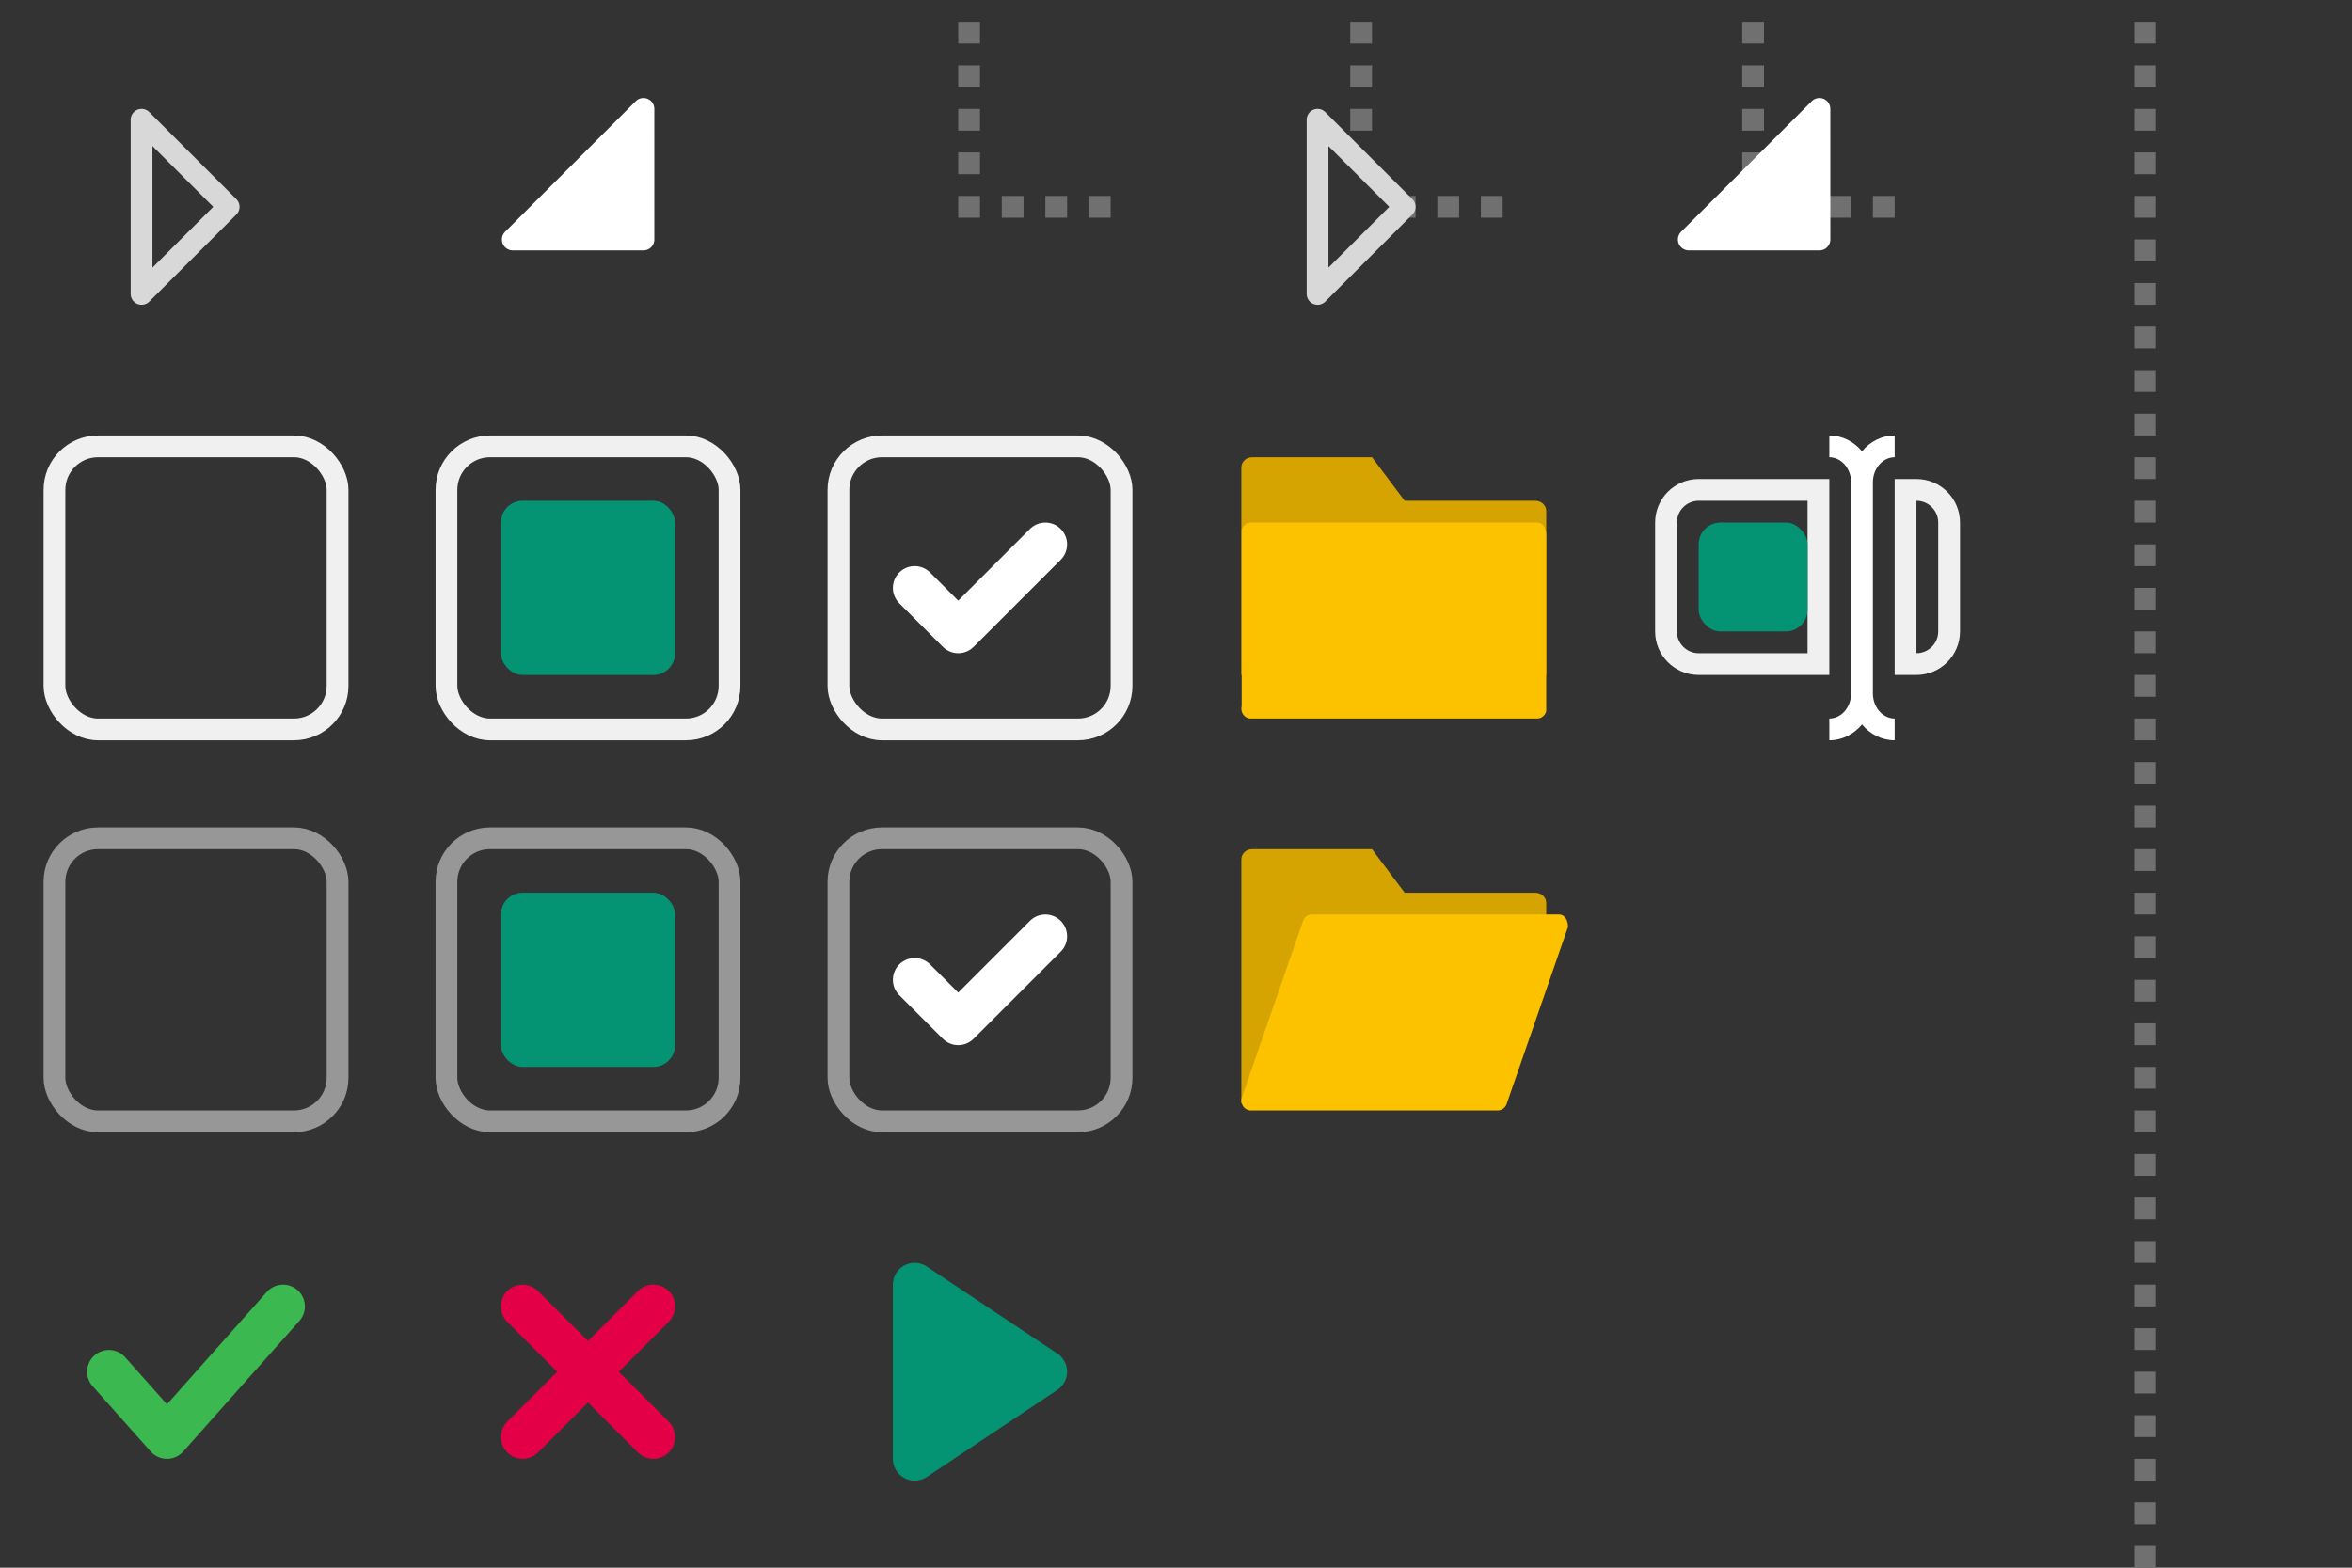 <svg xmlns="http://www.w3.org/2000/svg" width="108" height="72" viewBox="0 0 108 72">
  <rect x="0" y="0" width="108" height="72" fill="#333333" stroke="none"/>
  <g fill="none" fill-rule="evenodd">
    <rect width="13" height="13" x="2.5" y="20.5" stroke="#F0F0F0" rx="2"/>
    <rect width="13" height="13" x="20.5" y="20.5" stroke="#F0F0F0" rx="2"/>
    <rect width="8" height="8" x="23" y="23" fill="#049474" rx="1"/>
    <rect width="13" height="13" x="38.5" y="20.5" stroke="#F0F0F0" rx="2"/>
    <rect width="13" height="13" x="2.5" y="38.5" stroke="#979797" rx="2"/>
    <rect width="13" height="13" x="20.5" y="38.5" stroke="#979797" rx="2"/>
    <rect width="8" height="8" x="23" y="41" fill="#049474" rx="1"/>
    <rect width="13" height="13" x="38.5" y="38.5" stroke="#979797" rx="2"/>
    <path stroke="#E40046" stroke-linecap="round" stroke-linejoin="bevel" stroke-width="2" d="M24 60L30 66M30 60L24 66"/>
    <polyline stroke="#3CB850" stroke-linecap="round" stroke-linejoin="round" stroke-width="2" points="13 60 7.667 66 5 63"/>
    <polyline stroke="#FFF" stroke-linecap="round" stroke-linejoin="round" stroke-width="2" points="42 45 44 47 48 43"/>
    <polyline stroke="#FFF" stroke-linecap="round" stroke-linejoin="round" stroke-width="2" points="42 27 44 29 48 25"/>
    <path stroke="#707070" stroke-dasharray="1 1" d="M98.5 1L98.5 72M80.5 1L80.5 10.041M62.5 1L62.5 6.5M44.5 1L44.5 10.041"/>
    <polygon fill="#049474" stroke="#049474" stroke-linecap="round" stroke-linejoin="round" stroke-width="2" points="42 59 42 67 48 63"/>
    <path stroke="#F0F0F0" d="M87.5,22.5 L87.5,30.5 L88,30.5 C88.828,30.5 89.5,29.828 89.5,29 L89.5,24 C89.5,23.172 88.828,22.5 88,22.5 L87.5,22.5 Z M83.5,30.5 L83.5,22.5 L78,22.5 C77.172,22.5 76.5,23.172 76.5,24 L76.5,29 C76.5,29.828 77.172,30.5 78,30.5 L83.5,30.5 Z"/>
    <rect width="5" height="5" x="78" y="24" fill="#049474" rx="1"/>
    <polygon stroke="#D8D8D8" stroke-linecap="round" stroke-linejoin="round" points="4.5 11.5 8.5 7.5 12.5 11.5" transform="rotate(90 8.5 9.5)"/>
    <path stroke="#707070" stroke-dasharray="1 1" d="M87,9.5 L82,9.5" transform="rotate(-180 84.5 9.5)"/>
    <path stroke="#707070" stroke-dasharray="1 1" d="M69,9.5 L64,9.5" transform="rotate(-180 66.5 9.5)"/>
    <path stroke="#707070" stroke-dasharray="1 1" d="M51,9.5 L46,9.5" transform="rotate(-180 48.5 9.5)"/>
    <polygon stroke="#D8D8D8" stroke-linecap="round" stroke-linejoin="round" points="58.5 11.5 62.5 7.5 66.5 11.5" transform="rotate(90 62.5 9.5)"/>
    <polygon fill="#FFF" stroke="#FFF" stroke-linecap="round" stroke-linejoin="round" points="77.681 10.947 78.723 5.038 83.59 11.988" transform="rotate(-100 80.636 8.513)"/>
    <polygon fill="#FFF" stroke="#FFF" stroke-linecap="round" stroke-linejoin="round" points="23.681 10.947 29.59 11.988 24.723 5.038" transform="rotate(-100 26.636 8.513)"/>
    <path fill="#FFF" fill-rule="nonzero" d="M85.5,20.729 C85.866,20.282 86.403,20 87,20 L87,21 C86.465,21 86,21.501 86,22.154 L86,31.846 C86,32.499 86.465,33 87,33 L87,34 C86.403,34 85.866,33.718 85.5,33.271 C85.134,33.718 84.597,34 84,34 L84,33 C84.535,33 85,32.499 85,31.846 L85,22.154 C85,21.501 84.535,21 84,21 L84,20 C84.597,20 85.134,20.282 85.5,20.729 Z"/>
    <path fill="#D5A400" fill-rule="nonzero" d="M13.5,2 L7.5,2 L6,0 L0.5,0 C0.224,0 0,0.209 0,0.467 L0,10 C1.176,10 5.843,10 14,10 L14,2.467 C14,2.209 13.776,2 13.5,2 Z" transform="translate(57 21)"/>
    <path fill="#D5A400" fill-rule="nonzero" d="M13.5,2 L7.5,2 L6,0 L0.5,0 C0.224,0 0,0.209 0,0.467 L0,11.673 C1.176,11.673 5.843,9.449 14,5 L14,2.467 C14,2.209 13.776,2 13.5,2 Z" transform="translate(57 39)"/>
    <path fill="#FCC200" fill-rule="nonzero" d="M68.779 51L57.432 51C57.148 51 56.941 50.716 57.015 50.427L59.82 42.336C59.87 42.138 60.041 42 60.236 42L71.583 42C71.868 42 72 42.286 72 42.573L69.196 50.664C69.145 50.862 68.974 51 68.779 51zM70.583 33L57.432 33C57.148 33 56.941 32.716 57.015 32.427L57.015 24.336C57.066 24.138 57.237 24 57.432 24L70.583 24C70.868 24 71 24.286 71 24.573L71 32.664C70.949 32.862 70.778 33 70.583 33z"/>
  </g>
</svg>
